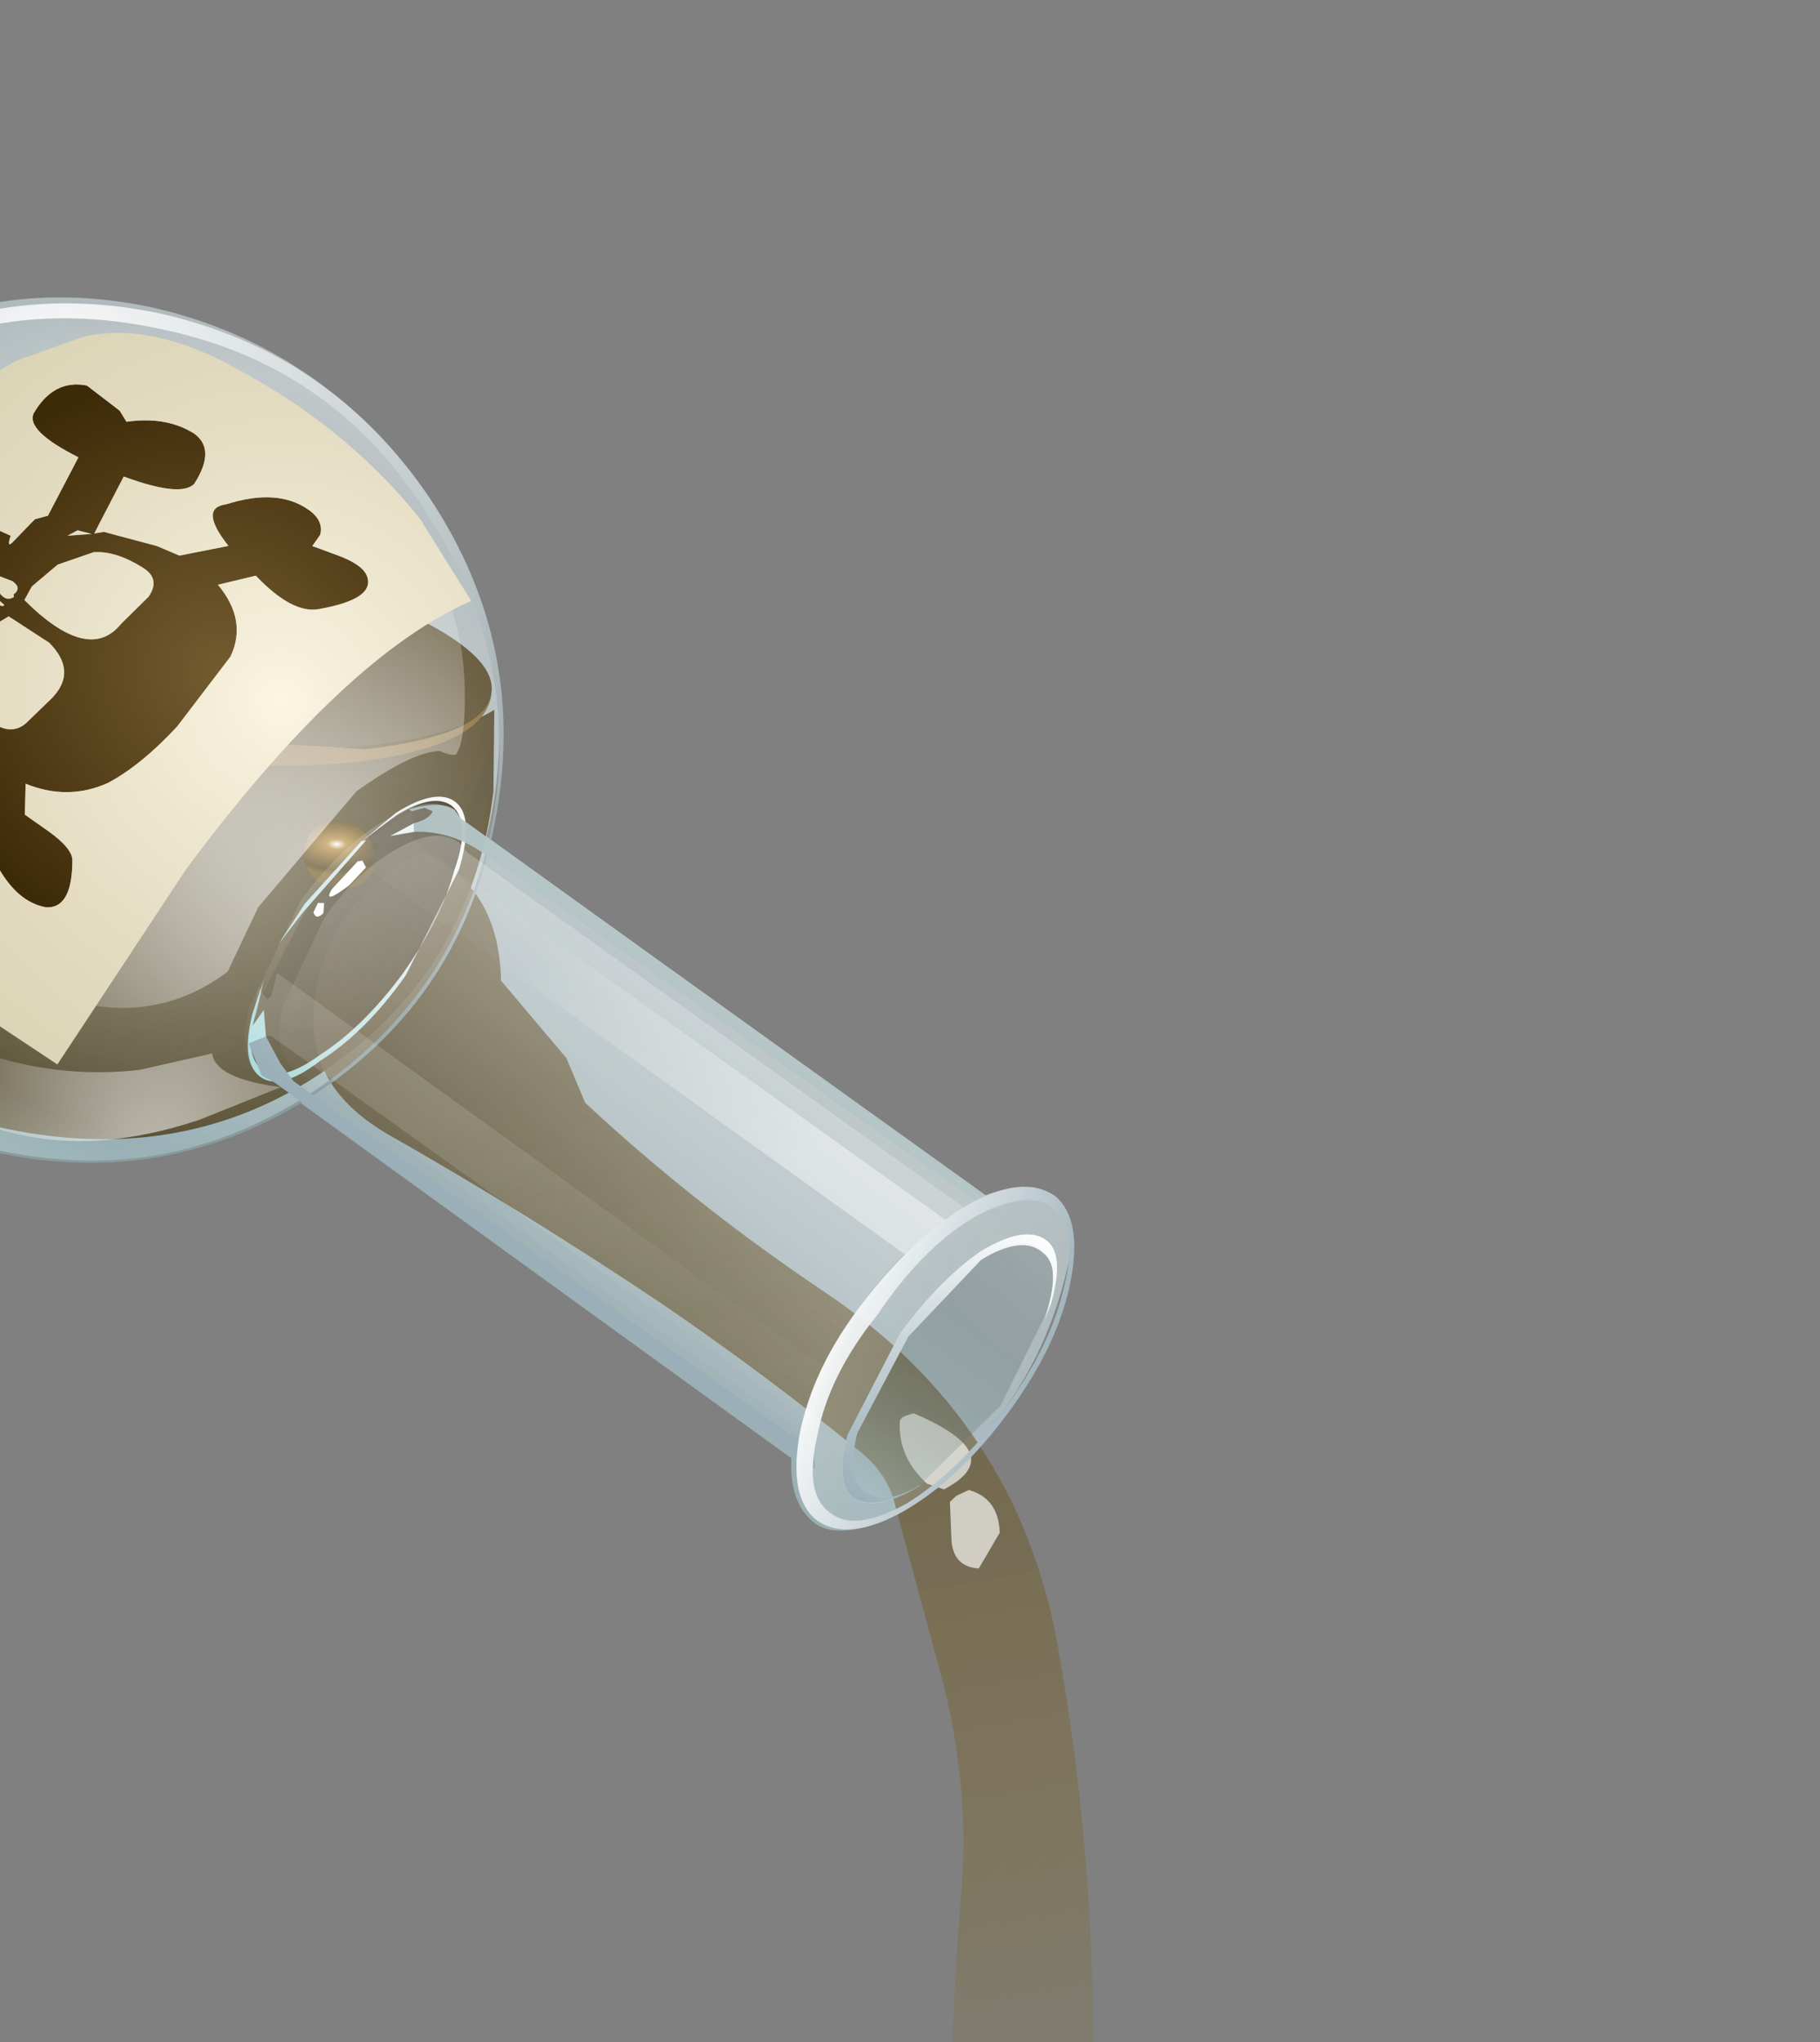 <?xml version="1.0" encoding="UTF-8" standalone="no"?>
<svg xmlns:xlink="http://www.w3.org/1999/xlink" height="59.3px" width="52.85px" xmlns="http://www.w3.org/2000/svg">
  <rect width="100%" height="100%" fill="#808080" stroke="none"/>
  <g transform="matrix(1.0, 0.0, 0.0, 1.0, 0.0, 0.0)">
    <use height="46.15" transform="matrix(-0.574, 0.817, -0.817, -0.574, 36.612, 30.325)" width="24.7" xlink:href="#shape0"/>
    <use height="17.75" transform="matrix(0.989, 0.137, -0.137, 0.989, -9.172, 13.624)" width="24.6" xlink:href="#shape1"/>
    <use height="62.55" transform="matrix(-0.574, 0.817, -0.817, -0.574, 62.831, 60.141)" width="52.4" xlink:href="#shape2"/>
    <use height="46.1" transform="matrix(-0.574, 0.817, -0.817, -0.574, 36.734, 30.411)" width="24.75" xlink:href="#shape3"/>
  </g>
  <defs>
    <g id="shape0" transform="matrix(1.0, 0.0, 0.0, 1.0, 12.35, 19.55)">
      <path d="M6.5 -16.9 Q6.45 -16.0 5.35 -15.3 L5.1 2.4 Q9.6 4.4 11.45 9.0 13.3 13.7 11.45 18.45 9.55 23.3 4.9 25.45 0.2 27.6 -4.6 25.7 -9.35 23.85 -11.35 19.15 -13.3 14.4 -11.45 9.45 -10.45 6.95 -8.55 5.05 -6.7 3.25 -4.35 2.35 L-4.2 -9.7 -4.15 -9.85 -4.05 -15.45 Q-5.15 -16.15 -5.15 -17.15 -5.15 -17.95 -4.0 -18.6 0.45 -20.5 5.2 -18.6 6.55 -17.75 6.5 -16.9" fill="url(#gradient0)" fill-rule="evenodd" stroke="none"/>
    </g>
    <linearGradient gradientTransform="matrix(0.011, 0.001, 0.001, -0.011, 1.2, 0.5)" gradientUnits="userSpaceOnUse" id="gradient0" spreadMethod="pad" x1="-819.2" x2="819.2">
      <stop offset="0.008" stop-color="#d9eaee" stop-opacity="0.549"/>
      <stop offset="1.0" stop-color="#93bac2" stop-opacity="0.698"/>
    </linearGradient>
    <g id="shape1" transform="matrix(1.0, 0.0, 0.0, 1.0, 12.3, -8.45)">
      <path d="M-8.4 22.6 Q-12.05 19.05 -12.2 14.1 L-12.0 12.0 Q-10.4 13.1 -7.25 13.8 L-0.25 14.55 7.3 13.95 Q10.6 13.3 12.0 12.15 L12.3 14.5 Q12.4 19.45 8.95 22.85 5.45 26.3 0.35 26.2 -4.8 26.1 -8.4 22.6" fill="url(#gradient1)" fill-rule="evenodd" stroke="none"/>
      <path d="M-0.25 8.45 Q4.75 8.5 8.35 9.5 11.9 10.45 11.85 11.7 11.9 12.95 8.45 13.8 L-0.15 14.5 Q-5.1 14.4 -8.65 13.45 -12.25 12.5 -12.3 11.25 -12.3 10.0 -8.8 9.15 L-0.25 8.45" fill="url(#gradient2)" fill-rule="evenodd" stroke="none"/>
      <path d="M-12.25 11.3 Q-12.15 12.5 -8.65 13.45 -5.1 14.4 -0.15 14.5 L8.45 13.8 Q11.75 12.95 11.85 11.75 11.85 13.05 9.1 13.95 5.85 15.0 0.05 14.9 -5.75 14.8 -9.2 13.6 -12.2 12.65 -12.25 11.3" fill="#866a36" fill-rule="evenodd" stroke="none"/>
      <path d="M2.95 16.8 Q3.0 17.4 2.45 17.9 2.0 18.35 1.25 18.35 0.55 18.3 0.1 17.85 L-0.45 16.7 Q-0.5 16.1 0.0 15.6 0.5 15.15 1.2 15.15 L2.45 15.65 Q2.95 16.15 2.95 16.8" fill="url(#gradient3)" fill-rule="evenodd" stroke="none"/>
      <path d="M-3.35 18.65 Q-2.85 19.1 -2.85 19.75 -2.8 20.4 -3.3 20.85 -3.85 21.35 -4.5 21.3 -5.2 21.3 -5.7 20.8 L-6.25 19.7 Q-6.2 19.05 -5.75 18.65 -5.25 18.2 -4.6 18.15 -3.9 18.15 -3.35 18.65" fill="url(#gradient4)" fill-rule="evenodd" stroke="none"/>
      <path d="M9.15 17.0 Q9.15 17.9 8.15 17.9 7.1 17.85 7.1 16.9 7.1 16.0 8.05 15.95 9.05 16.05 9.15 17.0" fill="url(#gradient5)" fill-rule="evenodd" stroke="none"/>
    </g>
    <radialGradient cx="0" cy="0" gradientTransform="matrix(0.009, 0.018, 0.018, -0.008, -2.9, 10.6)" gradientUnits="userSpaceOnUse" id="gradient1" r="819.2" spreadMethod="pad">
      <stop offset="0.0" stop-color="#5a4412" stop-opacity="0.667"/>
      <stop offset="0.988" stop-color="#3e2f0b" stop-opacity="0.847"/>
    </radialGradient>
    <radialGradient cx="0" cy="0" gradientTransform="matrix(0.007, 0.014, 0.013, -0.006, -3.1, 7.85)" gradientUnits="userSpaceOnUse" id="gradient2" r="819.2" spreadMethod="pad">
      <stop offset="0.0" stop-color="#6b5116" stop-opacity="0.667"/>
      <stop offset="0.988" stop-color="#46340d" stop-opacity="0.847"/>
    </radialGradient>
    <radialGradient cx="0" cy="0" gradientTransform="matrix(8.0E-4, 0.002, 0.002, -7.0E-4, 1.0, 16.25)" gradientUnits="userSpaceOnUse" id="gradient3" r="819.2" spreadMethod="pad">
      <stop offset="0.0" stop-color="#ffffff"/>
      <stop offset="0.165" stop-color="#b9914a"/>
      <stop offset="0.859" stop-color="#523e10" stop-opacity="0.847"/>
      <stop offset="1.0" stop-color="#775b19" stop-opacity="0.847"/>
    </radialGradient>
    <radialGradient cx="0" cy="0" gradientTransform="matrix(8.0E-4, 0.002, 0.002, -7.0E-4, -4.8, 19.25)" gradientUnits="userSpaceOnUse" id="gradient4" r="819.2" spreadMethod="pad">
      <stop offset="0.0" stop-color="#ffffff"/>
      <stop offset="0.165" stop-color="#b9914a"/>
      <stop offset="0.859" stop-color="#523e10" stop-opacity="0.847"/>
      <stop offset="1.0" stop-color="#775b19" stop-opacity="0.847"/>
    </radialGradient>
    <radialGradient cx="0" cy="0" gradientTransform="matrix(5.0E-4, 0.001, 0.002, -4.0E-4, 8.0, 16.65)" gradientUnits="userSpaceOnUse" id="gradient5" r="819.2" spreadMethod="pad">
      <stop offset="0.0" stop-color="#ffffff"/>
      <stop offset="0.165" stop-color="#b9914a"/>
      <stop offset="0.859" stop-color="#523e10" stop-opacity="0.847"/>
      <stop offset="1.0" stop-color="#775b19" stop-opacity="0.847"/>
    </radialGradient>
    <g id="shape2" transform="matrix(1.0, 0.0, 0.0, 1.0, 3.0, 58.2)">
      <path d="M46.1 -57.85 L48.2 -57.9 Q49.15 -57.3 49.35 -56.35 49.6 -55.4 48.9 -54.7 45.8 -51.6 42.25 -49.3 40.9 -48.0 38.95 -46.8 L38.65 -46.6 Q32.95 -42.25 27.75 -37.6 20.6 -31.1 12.6 -26.45 10.2 -25.0 8.2 -22.7 L4.7 -18.5 Q4.1 -17.8 4.05 -16.75 3.8 -13.2 3.85 -9.65 3.95 -4.95 4.4 -0.25 4.6 2.2 3.0 3.35 0.65 4.95 -1.95 4.0 L-2.25 4.0 -2.9 3.55 Q-3.35 1.2 -1.15 -0.4 L-0.4 -3.25 0.35 -4.45 Q0.95 -8.8 0.85 -13.3 0.7 -20.05 5.35 -24.75 10.8 -30.25 17.6 -34.5 L20.15 -36.5 Q22.45 -38.8 24.9 -40.7 26.9 -43.05 29.2 -44.9 L30.3 -45.6 Q34.3 -47.7 37.75 -50.85 L41.35 -54.15 Q43.65 -56.25 46.1 -57.85" fill="url(#gradient6)" fill-rule="evenodd" stroke="none"/>
      <path d="M3.7 -18.95 Q3.55 -17.8 2.65 -17.25 L2.55 -17.25 2.45 -17.3 2.25 -17.45 Q1.6 -20.45 3.55 -19.45 L3.7 -18.95 M3.15 -20.05 Q2.85 -20.9 3.65 -21.5 L4.85 -21.6 Q5.25 -20.95 4.6 -20.45 L3.75 -19.8 3.5 -19.85 3.15 -20.05" fill="#ffffff" fill-opacity="0.659" fill-rule="evenodd" stroke="none"/>
    </g>
    <linearGradient gradientTransform="matrix(-0.016, 0.016, -0.707, -0.705, -7.75, -37.1)" gradientUnits="userSpaceOnUse" id="gradient6" spreadMethod="pad" x1="-819.2" x2="819.2">
      <stop offset="0.004" stop-color="#7f734e" stop-opacity="0.0"/>
      <stop offset="0.345" stop-color="#7d714c" stop-opacity="0.667"/>
      <stop offset="0.988" stop-color="#5f5131" stop-opacity="0.847"/>
    </linearGradient>
    <g id="shape3" transform="matrix(1.0, 0.0, 0.0, 1.0, 12.35, 19.7)">
      <path d="M4.95 25.25 Q0.25 27.35 -4.5 25.55 -9.25 23.65 -11.3 18.95 -13.3 14.2 -11.45 9.35 -9.55 4.5 -4.85 2.4 -0.15 0.25 4.6 2.1 9.35 4.0 11.35 8.7 13.4 13.45 11.5 18.25 9.6 23.1 4.95 25.25" fill="url(#gradient7)" fill-rule="evenodd" stroke="none"/>
      <path d="M4.6 2.1 Q9.35 4.0 11.35 8.7 13.4 13.45 11.5 18.25 9.6 23.1 4.95 25.25 0.25 27.35 -4.5 25.55 -9.25 23.65 -11.3 18.95 -13.3 14.2 -11.45 9.35 -9.55 4.5 -4.85 2.4 -0.15 0.25 4.6 2.1 M11.25 8.65 Q9.25 4.0 4.6 2.2 -0.1 0.4 -4.7 2.4 -9.25 4.5 -11.1 9.3 -13.0 14.0 -10.95 18.65 -8.95 23.35 -4.35 25.15 0.35 26.9 4.9 24.85 9.5 22.75 11.4 18.05 13.25 13.3 11.25 8.65" fill="url(#gradient8)" fill-rule="evenodd" stroke="none"/>
      <path d="M3.2 6.25 Q6.1 7.2 6.8 10.55 7.15 12.25 6.95 13.7 7.2 16.15 5.4 17.95 2.0 21.4 -7.8 18.15 -10.65 17.25 -10.95 13.6 -11.2 10.5 -9.6 7.65 -8.9 6.35 -7.45 5.3 -6.35 4.5 -5.85 4.45 -5.7 4.4 -5.6 4.9 -5.1 5.55 -3.25 6.2 L1.15 6.6 3.2 6.25" fill="url(#gradient9)" fill-rule="evenodd" stroke="none"/>
      <path d="M5.05 3.05 L7.2 4.45 Q9.7 6.3 10.6 8.6 11.55 10.85 11.5 13.5 L11.25 15.75 9.25 16.1 9.6 15.05 Q9.8 13.45 9.3 11.0 8.65 8.55 7.0 6.7 L5.4 5.25 Q5.95 4.75 5.05 3.05" fill="url(#gradient10)" fill-rule="evenodd" stroke="none"/>
      <path d="M2.8 5.25 L3.65 4.9 Q4.9 4.5 4.95 3.8 4.95 3.1 3.6 2.65 2.25 2.1 0.3 2.05 -1.65 2.05 -3.0 2.55 -4.45 2.95 -4.5 3.7 -4.5 4.35 -3.35 4.85 L-2.1 5.25 -3.4 4.9 Q-4.7 4.35 -4.65 3.65 -4.6 2.95 -3.1 2.45 L0.3 1.95 Q2.3 1.95 3.75 2.55 5.2 3.0 5.15 3.75 5.1 4.45 3.8 4.95 L2.8 5.25" fill="url(#gradient11)" fill-rule="evenodd" stroke="none"/>
      <path d="M0.2 5.45 Q-1.8 5.45 -3.15 4.9 -4.5 4.4 -4.5 3.7 -4.45 2.95 -3.0 2.55 -1.65 2.05 0.3 2.05 2.25 2.1 3.6 2.65 4.95 3.1 4.95 3.8 4.95 4.5 3.5 5.0 L0.2 5.45" fill="url(#gradient12)" fill-rule="evenodd" stroke="none"/>
      <path d="M6.4 -16.95 Q6.35 -15.9 4.65 -15.1 2.85 -14.3 0.5 -14.4 -1.9 -14.5 -3.6 -15.25 -5.3 -16.05 -5.3 -17.2 -5.2 -18.25 -3.5 -19.0 -1.8 -19.75 0.6 -19.7 3.05 -19.65 4.75 -18.85 6.4 -18.05 6.4 -16.95 M0.55 -15.8 L3.85 -16.25 Q5.2 -16.75 5.25 -17.45 5.2 -18.2 3.9 -18.8 L0.6 -19.4 -2.65 -18.9 Q-4.1 -18.4 -4.1 -17.7 -4.1 -16.95 -2.75 -16.35 -1.4 -15.85 0.55 -15.8" fill="url(#gradient13)" fill-rule="evenodd" stroke="none"/>
      <path d="M3.6 -14.85 Q4.9 -15.25 5.2 -15.95 L5.05 3.45 5.1 3.8 Q5.1 4.6 3.65 5.15 L0.3 5.7 Q-1.7 5.65 -3.0 5.05 -4.4 4.45 -4.4 3.65 L-4.35 3.3 -4.15 -16.1 Q-3.8 -15.4 -2.55 -14.95 -1.25 -14.4 0.5 -14.4 L3.6 -14.85" fill="url(#gradient14)" fill-rule="evenodd" stroke="none"/>
      <path d="M0.45 -14.5 Q3.2 -14.55 4.55 -15.35 L4.4 3.0 Q4.4 3.8 3.15 4.35 L0.3 4.85 Q-1.4 4.85 -2.6 4.25 -3.75 3.7 -3.75 2.9 L-3.65 2.55 -3.5 -15.5 Q-2.15 -14.6 0.45 -14.5" fill="url(#gradient15)" fill-rule="evenodd" stroke="none"/>
      <path d="M1.7 5.5 L0.3 5.55 -2.15 5.25 -2.25 5.15 0.55 5.45 1.7 5.5" fill="url(#gradient16)" fill-rule="evenodd" stroke="none"/>
      <path d="M-4.15 -16.2 L-3.85 -15.75 -3.9 1.9 -3.9 2.1 Q-3.9 3.3 -3.25 4.15 L-3.45 4.3 Q-3.8 4.0 -4.05 4.05 L-4.0 4.3 -3.7 4.55 -3.7 4.65 Q-4.45 4.05 -4.45 3.55 L-4.35 3.25 -4.15 -16.2" fill="url(#gradient17)" fill-rule="evenodd" stroke="none"/>
      <path d="M4.2 -15.15 L5.2 -16.05 5.05 3.3 5.1 3.7 4.55 4.55 4.1 4.25 4.5 3.45 4.7 2.85 4.8 -14.85 4.75 -15.2 4.15 -15.05 4.2 -15.15" fill="url(#gradient18)" fill-rule="evenodd" stroke="none"/>
      <path d="M-2.9 -15.1 L-1.4 -14.7 -1.6 4.7 -1.7 4.9 -1.6 5.0 -1.6 5.05 -2.2 4.75 -2.35 4.75 -2.25 5.15 -3.7 4.55 -3.45 4.3 -2.75 4.65 -3.25 4.15 -3.05 4.1 -2.9 -15.1" fill="url(#gradient19)" fill-rule="evenodd" stroke="none"/>
      <path d="M-3.25 4.15 L-2.75 4.65 -3.45 4.3 -3.25 4.15" fill="url(#gradient20)" fill-rule="evenodd" stroke="none"/>
      <path d="M-3.25 4.15 L-2.75 4.65 -3.45 4.3 -3.25 4.15" fill="url(#gradient21)" fill-rule="evenodd" stroke="none"/>
      <path d="M2.65 -14.7 L3.2 -14.8 4.1 -15.0 4.15 -15.05 4.0 4.15 4.1 4.25 3.5 4.75 4.2 4.75 3.05 5.25 3.2 4.85 3.05 4.8 2.4 5.05 2.65 -14.7" fill="url(#gradient22)" fill-rule="evenodd" stroke="none"/>
      <path d="M4.2 -15.15 L4.15 -15.05 4.1 -15.0 3.2 -14.8 4.2 -15.15" fill="url(#gradient23)" fill-rule="evenodd" stroke="none"/>
      <path d="M4.2 -15.15 L4.15 -15.05 4.1 -15.0 3.2 -14.8 4.2 -15.15" fill="url(#gradient24)" fill-rule="evenodd" stroke="none"/>
      <path d="M4.2 4.75 L3.5 4.75 4.1 4.25 4.55 4.55 4.2 4.75" fill="url(#gradient25)" fill-rule="evenodd" stroke="none"/>
      <path d="M4.2 4.75 L3.5 4.75 4.1 4.25 4.55 4.55 4.2 4.75" fill="url(#gradient26)" fill-rule="evenodd" stroke="none"/>
      <path d="M-0.5 5.15 L-1.6 5.0 -1.7 4.9 -1.6 4.7 -0.9 4.8 Q0.05 5.1 -0.5 5.15" fill="#ffffff" fill-rule="evenodd" stroke="none"/>
      <path d="M0.2 4.95 Q0.5 5.0 0.35 5.2 L0.05 5.25 -0.05 5.1 0.2 4.95" fill="#ffffff" fill-rule="evenodd" stroke="none"/>
      <path d="M0.55 -15.8 Q-1.4 -15.85 -2.75 -16.35 -4.1 -16.95 -4.1 -17.7 -4.1 -18.4 -2.65 -18.9 L0.6 -19.4 3.9 -18.8 Q5.2 -18.2 5.25 -17.45 5.2 -16.75 3.85 -16.25 L0.55 -15.8" fill="url(#gradient27)" fill-rule="evenodd" stroke="none"/>
      <path d="M6.4 -16.95 Q6.35 -15.9 4.65 -15.1 2.85 -14.3 0.5 -14.4 -1.9 -14.5 -3.6 -15.25 -5.3 -16.05 -5.3 -17.2 -5.2 -18.25 -3.5 -19.0 -1.8 -19.75 0.6 -19.7 3.05 -19.65 4.75 -18.85 6.4 -18.05 6.4 -16.95 M4.4 -15.55 Q6.0 -16.2 6.0 -17.15 6.05 -18.05 4.5 -18.8 2.85 -19.5 0.6 -19.55 -1.7 -19.6 -3.35 -18.9 -4.9 -18.3 -5.0 -17.3 -4.95 -16.35 -3.4 -15.6 -1.8 -14.9 0.5 -14.95 2.75 -14.8 4.4 -15.55" fill="url(#gradient28)" fill-rule="evenodd" stroke="none"/>
      <path d="M0.6 -15.95 L3.7 -16.35 Q5.0 -16.85 5.0 -17.55 5.05 -18.2 4.0 -18.75 5.25 -18.15 5.25 -17.45 5.2 -16.75 3.85 -16.25 L0.55 -15.8 Q-1.4 -15.85 -2.75 -16.35 -4.1 -16.95 -4.1 -17.7 -4.1 -18.4 -2.65 -18.9 L-2.2 -19.0 -2.5 -18.9 Q-3.8 -18.45 -3.8 -17.75 -3.85 -17.0 -2.55 -16.5 -1.3 -15.95 0.6 -15.95" fill="url(#gradient29)" fill-rule="evenodd" stroke="none"/>
      <path d="M3.65 -16.45 Q4.95 -16.95 4.9 -17.6 4.95 -18.35 3.75 -18.85 L3.25 -19.0 3.9 -18.8 Q5.2 -18.2 5.25 -17.45 5.2 -16.75 3.85 -16.25 L0.55 -15.8 Q-1.4 -15.85 -2.75 -16.35 -4.1 -16.95 -4.1 -17.7 -4.1 -18.4 -2.65 -18.9 L-1.8 -19.15 -2.5 -18.95 Q-3.75 -18.5 -3.75 -17.8 -3.8 -17.05 -2.55 -16.5 L0.5 -16.05 3.65 -16.45" fill="url(#gradient30)" fill-rule="evenodd" stroke="none"/>
      <path d="M-2.15 17.6 L-2.2 17.65 Q-2.5 17.55 -2.5 17.9 L-2.4 18.3 Q-2.1 18.35 -2.0 18.0 -1.9 17.7 -2.15 17.6 M-1.75 17.7 L-1.8 17.7 -1.85 18.15 -1.65 18.4 Q-1.5 18.45 -1.6 18.05 L-1.75 17.7 M-4.5 17.35 L-4.95 16.8 -4.8 17.2 -4.5 17.35 M-4.4 14.4 Q-5.05 14.4 -5.0 15.05 -4.95 15.95 -4.55 16.45 L-3.65 17.1 -2.7 17.35 -2.25 17.3 Q-1.8 14.7 -3.3 14.6 L-4.4 14.4 M0.75 17.35 Q1.25 16.9 1.2 16.15 1.25 15.35 0.65 15.2 L-0.4 15.0 Q-1.45 14.85 -1.65 16.0 L-1.6 17.4 -1.15 17.6 -0.25 17.7 Q0.3 17.8 0.75 17.35 M3.15 11.8 Q4.3 11.0 4.7 11.65 5.05 12.4 4.55 13.45 L5.0 13.65 5.35 14.45 Q5.35 15.45 4.2 16.2 3.85 16.35 3.5 15.7 L3.15 15.05 2.15 15.6 2.0 16.3 1.25 17.65 1.15 17.75 3.25 18.65 3.5 17.85 4.15 17.25 Q5.4 17.65 5.4 18.5 5.5 19.45 4.6 19.95 5.2 20.8 4.8 21.6 4.5 22.5 3.35 21.85 3.05 21.6 3.0 20.85 L3.05 20.0 Q1.85 19.55 0.95 18.95 L0.9 18.95 0.2 19.2 -0.7 18.95 -0.55 19.25 -0.85 20.75 -1.55 20.65 -1.6 20.65 -2.55 20.55 -2.7 20.55 Q-2.95 20.45 -3.25 20.3 L-3.55 18.7 Q-3.2 18.6 -3.4 18.55 L-4.35 18.4 -4.65 18.15 -6.55 18.4 Q-6.3 20.1 -6.85 20.2 -8.0 20.3 -8.4 19.4 L-8.35 18.2 -8.2 17.85 Q-9.0 17.0 -9.05 16.05 -9.05 15.25 -7.85 15.2 -7.3 15.3 -6.85 17.0 L-5.0 16.75 -5.2 16.55 -5.75 15.05 -5.9 14.35 -6.95 13.35 Q-7.35 14.7 -7.9 14.1 -9.15 13.15 -9.15 12.05 -9.15 11.5 -8.75 11.35 L-8.35 11.35 -8.55 10.6 Q-8.75 9.85 -8.55 9.55 -8.15 8.95 -6.95 10.15 -6.4 10.7 -6.7 12.2 L-5.85 12.95 Q-5.5 11.65 -4.35 11.45 L-1.8 11.55 Q-0.3 11.75 0.7 12.25 1.8 12.9 2.1 14.2 L2.85 13.7 2.85 12.9 Q2.85 12.0 3.15 11.8" fill="url(#gradient31)" fill-rule="evenodd" stroke="none"/>
      <path d="M1.45 8.95 L8.25 8.75 8.4 14.4 Q8.55 17.25 7.65 21.9 7.15 22.35 5.65 22.7 L-2.0 22.95 Q-5.4 22.65 -7.8 21.5 L-9.5 20.3 Q-11.0 18.95 -11.3 16.15 -11.75 12.5 -10.8 9.25 L-9.7 6.65 Q-6.25 8.75 1.45 8.95 M3.15 11.8 Q2.85 12.0 2.85 12.9 L2.85 13.7 2.1 14.2 Q1.8 12.9 0.7 12.25 -0.3 11.75 -1.8 11.55 L-4.35 11.45 Q-5.5 11.65 -5.85 12.95 L-6.7 12.2 Q-6.4 10.7 -6.95 10.15 -8.15 8.95 -8.55 9.55 -8.75 9.85 -8.55 10.6 L-8.35 11.35 -8.75 11.35 Q-9.15 11.5 -9.15 12.05 -9.15 13.15 -7.9 14.1 -7.35 14.7 -6.95 13.35 L-5.9 14.35 -5.75 15.05 -5.2 16.55 -5.0 16.75 -6.85 17.0 Q-7.3 15.3 -7.85 15.2 -9.05 15.25 -9.05 16.05 -9.0 17.0 -8.2 17.85 L-8.35 18.2 -8.4 19.4 Q-8.0 20.3 -6.85 20.2 -6.3 20.1 -6.55 18.4 L-4.65 18.15 -4.35 18.4 -3.4 18.55 Q-3.2 18.6 -3.55 18.7 L-3.25 20.3 Q-2.95 20.45 -2.7 20.55 L-2.55 20.55 -1.6 20.65 -1.55 20.65 -0.85 20.75 -0.55 19.25 -0.7 18.95 0.2 19.2 0.9 18.95 0.95 18.95 Q1.85 19.55 3.05 20.0 L3.0 20.85 Q3.05 21.6 3.35 21.85 4.5 22.5 4.8 21.6 5.2 20.8 4.6 19.95 5.5 19.45 5.4 18.5 5.4 17.65 4.15 17.25 L3.5 17.85 3.25 18.65 1.15 17.75 1.25 17.65 2.0 16.3 2.15 15.6 3.15 15.05 3.5 15.7 Q3.85 16.35 4.2 16.2 5.35 15.45 5.35 14.45 L5.0 13.65 4.55 13.45 Q5.05 12.4 4.7 11.65 4.3 11.0 3.15 11.8 M0.75 17.35 Q0.3 17.8 -0.25 17.7 L-1.15 17.6 -1.6 17.4 -1.65 16.0 Q-1.45 14.85 -0.4 15.0 L0.65 15.2 Q1.25 15.35 1.2 16.15 1.25 16.9 0.75 17.35 M-4.4 14.4 L-3.3 14.6 Q-1.8 14.7 -2.25 17.3 L-2.7 17.35 -3.65 17.1 -4.55 16.45 Q-4.95 15.95 -5.0 15.05 -5.05 14.4 -4.4 14.4 M-4.5 17.35 L-4.8 17.2 -4.95 16.8 -4.5 17.35 M-1.75 17.7 L-1.6 18.05 Q-1.5 18.45 -1.65 18.4 L-1.85 18.15 -1.8 17.7 -1.75 17.7 M-2.15 17.6 Q-1.9 17.7 -2.0 18.0 -2.1 18.35 -2.4 18.3 L-2.5 17.9 Q-2.5 17.55 -2.2 17.65 L-2.15 17.6" fill="url(#gradient32)" fill-rule="evenodd" stroke="none"/>
    </g>
    <radialGradient cx="0" cy="0" gradientTransform="matrix(0.003, 0.019, 0.017, -0.003, -0.4, 9.95)" gradientUnits="userSpaceOnUse" id="gradient7" r="819.2" spreadMethod="pad">
      <stop offset="0.0" stop-color="#ffffff" stop-opacity="0.478"/>
      <stop offset="0.71" stop-color="#ffffff" stop-opacity="0.082"/>
      <stop offset="0.867" stop-color="#ffffff" stop-opacity="0.2"/>
      <stop offset="1.0" stop-color="#ffffff" stop-opacity="0.027"/>
    </radialGradient>
    <radialGradient cx="0" cy="0" gradientTransform="matrix(0.02, -0.017, -0.017, -0.02, -8.1, 20.05)" gradientUnits="userSpaceOnUse" id="gradient8" r="819.2" spreadMethod="pad">
      <stop offset="0.0" stop-color="#ffffff" stop-opacity="0.949"/>
      <stop offset="1.0" stop-color="#8a9b9e"/>
    </radialGradient>
    <radialGradient cx="0" cy="0" gradientTransform="matrix(0.003, 0.013, 0.015, -0.003, -0.5, 5.05)" gradientUnits="userSpaceOnUse" id="gradient9" r="819.2" spreadMethod="pad">
      <stop offset="0.0" stop-color="#ffffff" stop-opacity="0.588"/>
      <stop offset="1.0" stop-color="#ffffff" stop-opacity="0.0"/>
    </radialGradient>
    <radialGradient cx="0" cy="0" gradientTransform="matrix(0.002, 0.009, 0.01, -0.002, 8.95, 4.8)" gradientUnits="userSpaceOnUse" id="gradient10" r="819.2" spreadMethod="pad">
      <stop offset="0.0" stop-color="#ffffff" stop-opacity="0.62"/>
      <stop offset="1.0" stop-color="#ffffff" stop-opacity="0.027"/>
    </radialGradient>
    <linearGradient gradientTransform="matrix(0.005, 0.002, 0.002, -0.005, 0.25, 3.7)" gradientUnits="userSpaceOnUse" id="gradient11" spreadMethod="pad" x1="-819.2" x2="819.2">
      <stop offset="0.0" stop-color="#ffffff" stop-opacity="0.949"/>
      <stop offset="1.0" stop-color="#abd9db"/>
    </linearGradient>
    <linearGradient gradientTransform="matrix(0.005, 0.001, 0.001, -0.005, 0.45, 3.8)" gradientUnits="userSpaceOnUse" id="gradient12" spreadMethod="pad" x1="-819.2" x2="819.2">
      <stop offset="0.0" stop-color="#000000" stop-opacity="0.247"/>
      <stop offset="1.0" stop-color="#000000" stop-opacity="0.027"/>
    </linearGradient>
    <linearGradient gradientTransform="matrix(-9.0E-4, -0.004, -0.004, 9.0E-4, 0.5, -17.05)" gradientUnits="userSpaceOnUse" id="gradient13" spreadMethod="pad" x1="-819.2" x2="819.2">
      <stop offset="0.0" stop-color="#ffffff" stop-opacity="0.22"/>
      <stop offset="1.0" stop-color="#ffffff" stop-opacity="0.027"/>
    </linearGradient>
    <linearGradient gradientTransform="matrix(0.006, 1.0E-4, 3.0E-4, -0.012, 0.45, -5.2)" gradientUnits="userSpaceOnUse" id="gradient14" spreadMethod="pad" x1="-819.2" x2="819.2">
      <stop offset="0.0" stop-color="#ffffff" stop-opacity="0.22"/>
      <stop offset="1.0" stop-color="#ffffff" stop-opacity="0.027"/>
    </linearGradient>
    <linearGradient gradientTransform="matrix(0.005, 1.0E-4, 2.0E-4, -0.01, 0.45, -5.3)" gradientUnits="userSpaceOnUse" id="gradient15" spreadMethod="pad" x1="-819.2" x2="819.2">
      <stop offset="0.0" stop-color="#ffffff" stop-opacity="0.22"/>
      <stop offset="1.0" stop-color="#ffffff" stop-opacity="0.027"/>
    </linearGradient>
    <linearGradient gradientTransform="matrix(0.006, 1.0E-4, 3.0E-4, -0.011, 0.3, 5.35)" gradientUnits="userSpaceOnUse" id="gradient16" spreadMethod="pad" x1="-819.2" x2="819.2">
      <stop offset="0.0" stop-color="#ffffff" stop-opacity="0.949"/>
      <stop offset="1.0" stop-color="#abd9db"/>
    </linearGradient>
    <linearGradient gradientTransform="matrix(0.007, 2.0E-4, 3.0E-4, -0.013, 1.1, -5.65)" gradientUnits="userSpaceOnUse" id="gradient17" spreadMethod="pad" x1="-819.2" x2="819.2">
      <stop offset="0.0" stop-color="#b7c6c7" stop-opacity="0.949"/>
      <stop offset="1.0" stop-color="#95bdbf"/>
    </linearGradient>
    <linearGradient gradientTransform="matrix(0.006, 0.0, 0.0, -0.006, -0.1, -5.7)" gradientUnits="userSpaceOnUse" id="gradient18" spreadMethod="pad" x1="-819.2" x2="819.2">
      <stop offset="0.0" stop-color="#ffffff" stop-opacity="0.949"/>
      <stop offset="1.0" stop-color="#9aafb8"/>
    </linearGradient>
    <linearGradient gradientTransform="matrix(-1.0E-4, 0.006, 0.011, 3.0E-4, -2.4, -5.8)" gradientUnits="userSpaceOnUse" id="gradient19" spreadMethod="pad" x1="-819.2" x2="819.2">
      <stop offset="0.0" stop-color="#ffffff" stop-opacity="0.42"/>
      <stop offset="1.0" stop-color="#ffffff" stop-opacity="0.027"/>
    </linearGradient>
    <linearGradient gradientTransform="matrix(0.006, 1.0E-4, 3.0E-4, -0.011, 0.3, 4.5)" gradientUnits="userSpaceOnUse" id="gradient20" spreadMethod="pad" x1="-819.2" x2="819.2">
      <stop offset="0.0" stop-color="#ffffff" stop-opacity="0.949"/>
      <stop offset="1.0" stop-color="#abd9db"/>
    </linearGradient>
    <linearGradient gradientTransform="matrix(-1.0E-4, 0.002, 0.005, 1.0E-4, -3.0, 0.45)" gradientUnits="userSpaceOnUse" id="gradient21" spreadMethod="pad" x1="-819.2" x2="819.2">
      <stop offset="0.0" stop-color="#ffffff" stop-opacity="0.42"/>
      <stop offset="1.0" stop-color="#ffffff" stop-opacity="0.027"/>
    </linearGradient>
    <linearGradient gradientTransform="matrix(1.0E-4, -0.006, 0.011, 3.0E-4, 3.45, -5.8)" gradientUnits="userSpaceOnUse" id="gradient22" spreadMethod="pad" x1="-819.2" x2="819.2">
      <stop offset="0.0" stop-color="#ffffff" stop-opacity="0.137"/>
      <stop offset="1.0" stop-color="#ffffff" stop-opacity="0.027"/>
    </linearGradient>
    <linearGradient gradientTransform="matrix(0.006, 2.0E-4, 3.0E-4, -0.012, 0.6, -15.05)" gradientUnits="userSpaceOnUse" id="gradient23" spreadMethod="pad" x1="-819.2" x2="819.2">
      <stop offset="0.0" stop-color="#ffffff"/>
      <stop offset="1.0" stop-color="#abd9db"/>
    </linearGradient>
    <linearGradient gradientTransform="matrix(1.0E-4, -0.002, 0.005, 1.0E-4, 3.6, -10.95)" gradientUnits="userSpaceOnUse" id="gradient24" spreadMethod="pad" x1="-819.2" x2="819.2">
      <stop offset="0.0" stop-color="#ffffff" stop-opacity="0.137"/>
      <stop offset="1.0" stop-color="#ffffff" stop-opacity="0.027"/>
    </linearGradient>
    <linearGradient gradientTransform="matrix(0.006, 1.0E-4, 3.0E-4, -0.012, 0.45, 4.45)" gradientUnits="userSpaceOnUse" id="gradient25" spreadMethod="pad" x1="-819.2" x2="819.2">
      <stop offset="0.0" stop-color="#ffffff"/>
      <stop offset="1.0" stop-color="#abd9db"/>
    </linearGradient>
    <linearGradient gradientTransform="matrix(0.0, -0.002, 0.005, 1.0E-4, 4.1, 0.5)" gradientUnits="userSpaceOnUse" id="gradient26" spreadMethod="pad" x1="-819.2" x2="819.2">
      <stop offset="0.0" stop-color="#ffffff" stop-opacity="0.137"/>
      <stop offset="1.0" stop-color="#ffffff" stop-opacity="0.027"/>
    </linearGradient>
    <linearGradient gradientTransform="matrix(0.006, 1.0E-4, 2.0E-4, -0.011, 0.55, -17.6)" gradientUnits="userSpaceOnUse" id="gradient27" spreadMethod="pad" x1="-819.2" x2="819.2">
      <stop offset="0.0" stop-color="#000000" stop-opacity="0.086"/>
      <stop offset="1.0" stop-color="#bcd9db" stop-opacity="0.42"/>
    </linearGradient>
    <linearGradient gradientTransform="matrix(-9.0E-4, -0.004, -0.004, 9.0E-4, 0.5, -17.05)" gradientUnits="userSpaceOnUse" id="gradient28" spreadMethod="pad" x1="-819.2" x2="819.2">
      <stop offset="0.0" stop-color="#ffffff" stop-opacity="0.949"/>
      <stop offset="1.0" stop-color="#9aafb8"/>
    </linearGradient>
    <linearGradient gradientTransform="matrix(0.005, 0.002, 0.002, -0.005, 0.55, -17.6)" gradientUnits="userSpaceOnUse" id="gradient29" spreadMethod="pad" x1="-819.2" x2="819.2">
      <stop offset="0.0" stop-color="#ffffff" stop-opacity="0.949"/>
      <stop offset="1.0" stop-color="#abd9db"/>
    </linearGradient>
    <linearGradient gradientTransform="matrix(0.006, 1.0E-4, 2.0E-4, -0.011, 0.55, -17.6)" gradientUnits="userSpaceOnUse" id="gradient30" spreadMethod="pad" x1="-819.2" x2="819.2">
      <stop offset="0.0" stop-color="#ffffff" stop-opacity="0.949"/>
      <stop offset="1.0" stop-color="#9aafb8"/>
    </linearGradient>
    <radialGradient cx="0" cy="0" gradientTransform="matrix(0.003, 0.011, 0.01, -0.003, -3.85, 11.3)" gradientUnits="userSpaceOnUse" id="gradient31" r="819.2" spreadMethod="pad">
      <stop offset="0.0" stop-color="#745c30"/>
      <stop offset="0.773" stop-color="#4a3611"/>
      <stop offset="1.0" stop-color="#3d2a07"/>
    </radialGradient>
    <radialGradient cx="0" cy="0" gradientTransform="matrix(0.006, 0.023, 0.023, -0.006, -4.15, 9.5)" gradientUnits="userSpaceOnUse" id="gradient32" r="819.2" spreadMethod="pad">
      <stop offset="0.0" stop-color="#fbf5e2"/>
      <stop offset="0.071" stop-color="#f6f0db"/>
      <stop offset="0.431" stop-color="#e3dcc1"/>
      <stop offset="0.749" stop-color="#d7d0b1"/>
      <stop offset="1.0" stop-color="#d3ccac"/>
    </radialGradient>
  </defs>
</svg>
